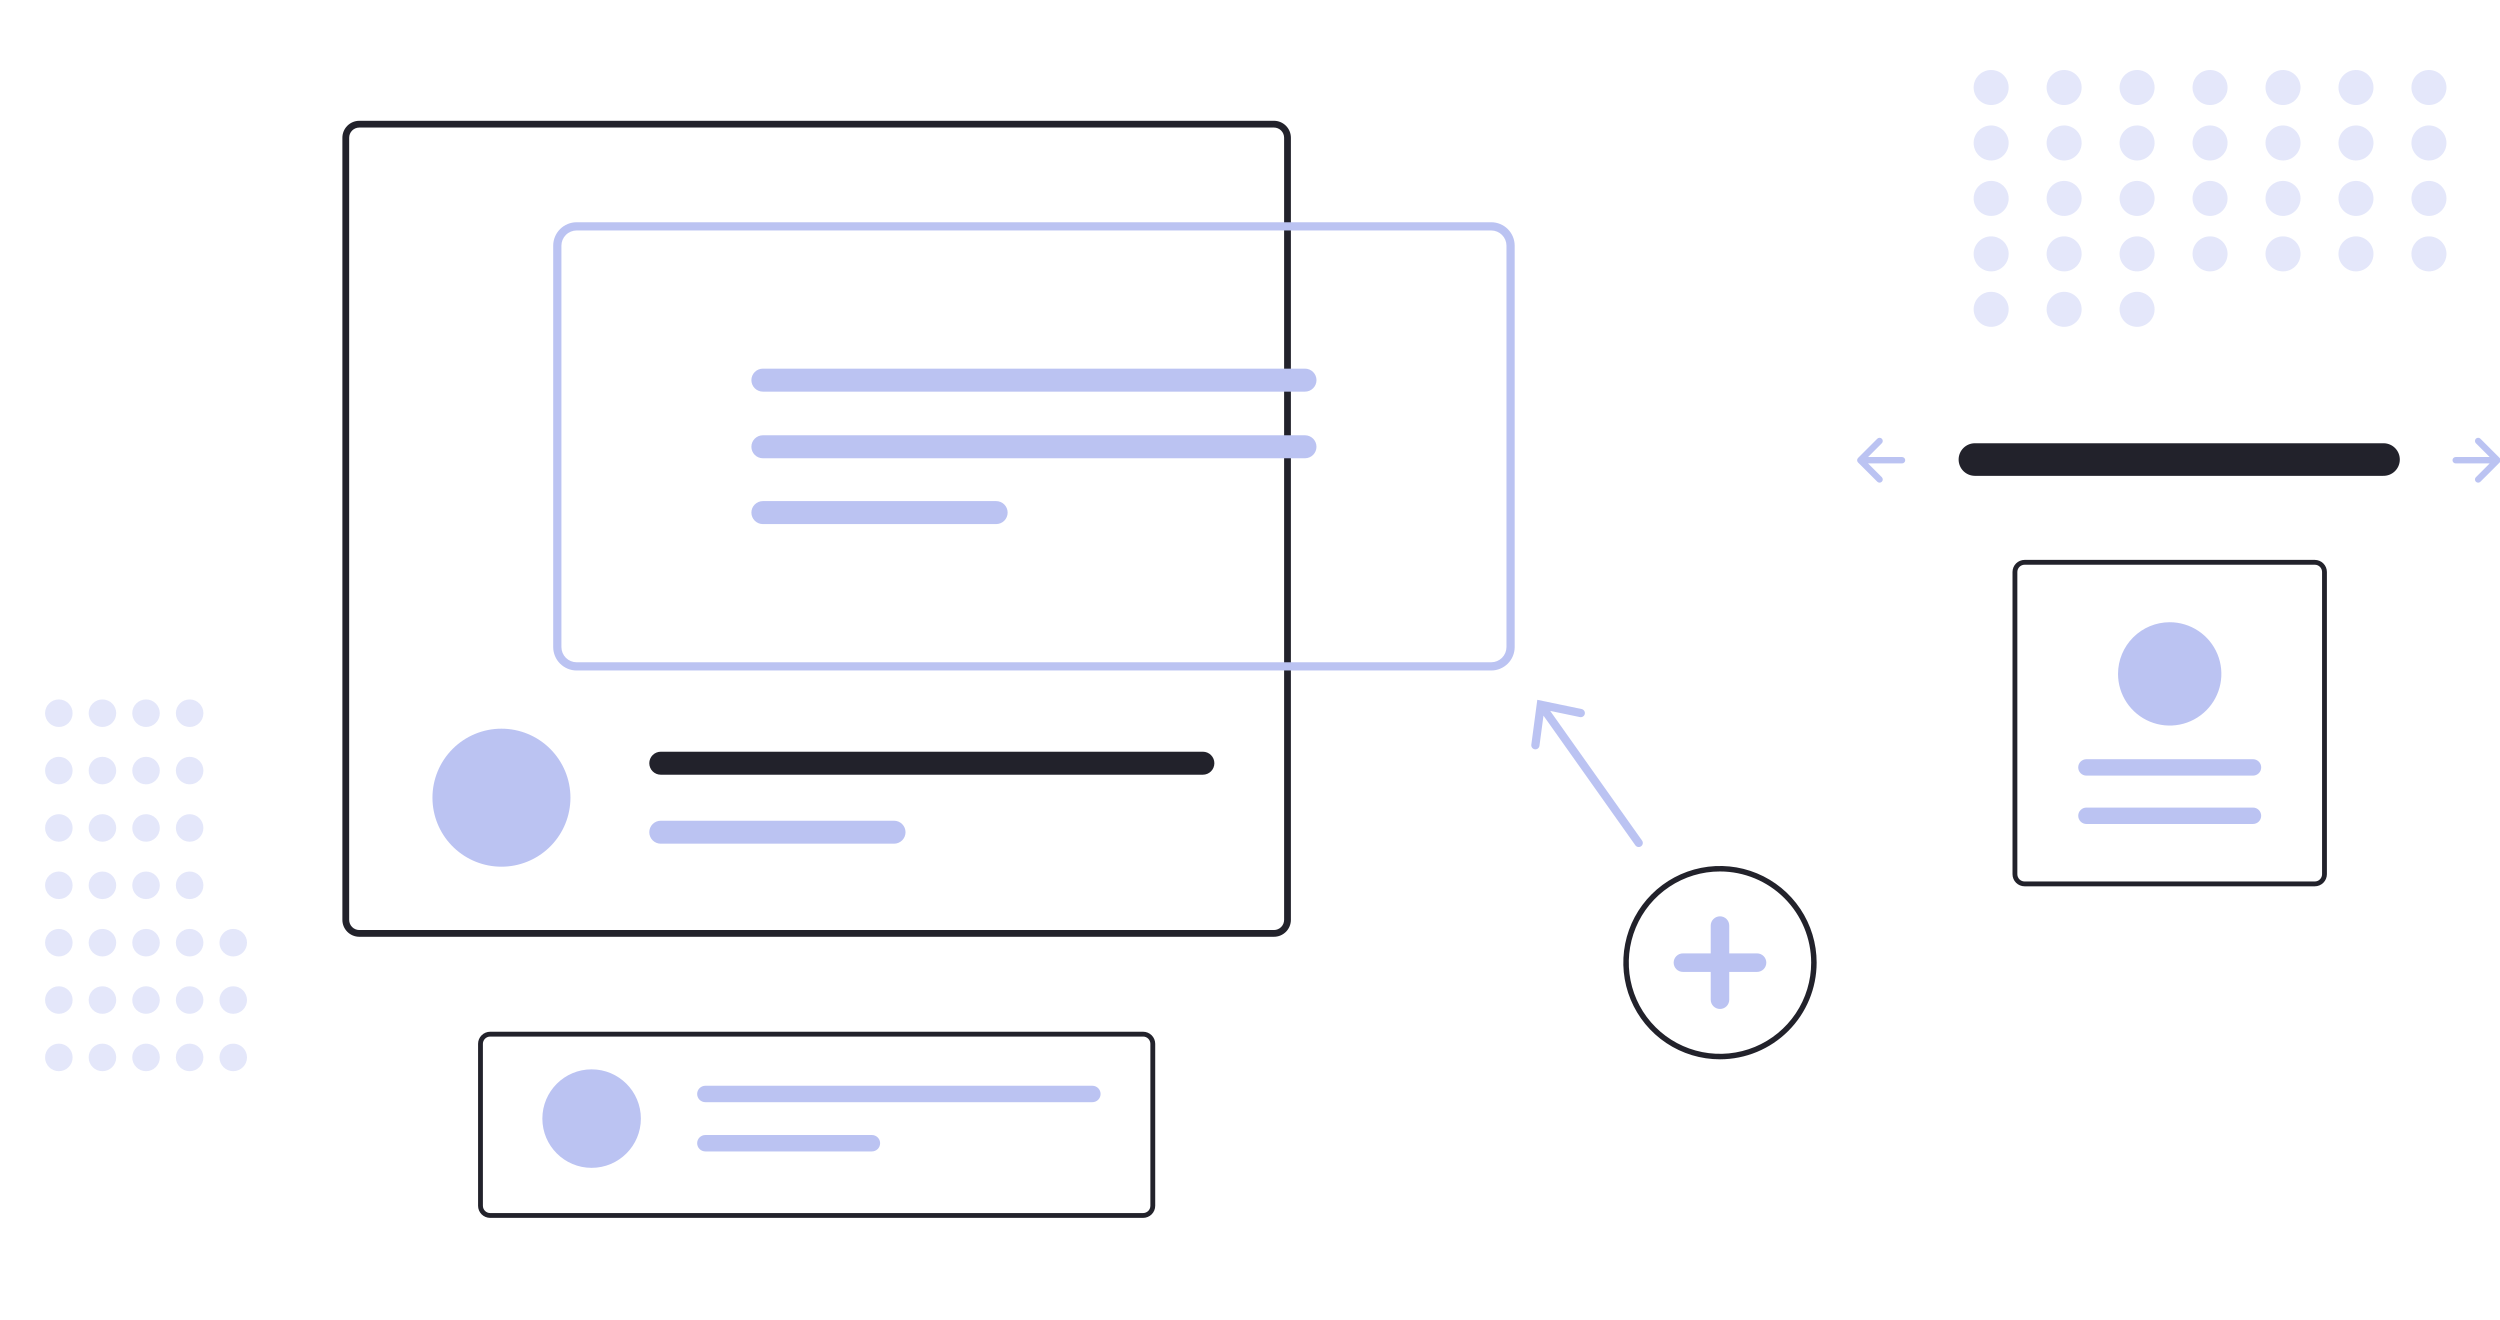 <svg width="570" height="301" viewBox="0 0 570 301" fill="none" xmlns="http://www.w3.org/2000/svg">
<g clip-path="url(#clip0_284_1028)">
<path d="M450.221 101.061C449.246 101.077 448.316 101.475 447.633 102.17C446.949 102.865 446.566 103.801 446.566 104.776C446.566 105.751 446.949 106.687 447.633 107.382C448.316 108.077 449.246 108.475 450.221 108.491H543.376C543.865 108.5 544.35 108.412 544.804 108.233C545.258 108.054 545.673 107.787 546.024 107.448C546.375 107.108 546.656 106.703 546.85 106.255C547.045 105.807 547.149 105.325 547.157 104.837C547.165 104.349 547.077 103.864 546.897 103.41C546.717 102.956 546.45 102.541 546.11 102.191C545.771 101.84 545.365 101.56 544.917 101.366C544.469 101.172 543.987 101.068 543.498 101.061C543.458 101.06 543.417 101.06 543.376 101.061H450.221Z" fill="#22222B"/>
<path d="M564.502 100.026C564.434 100.094 564.38 100.175 564.343 100.263C564.307 100.352 564.288 100.447 564.288 100.543C564.288 100.639 564.307 100.734 564.343 100.823C564.38 100.912 564.434 100.992 564.502 101.06L567.64 104.199H559.901C559.707 104.199 559.521 104.276 559.384 104.413C559.247 104.55 559.17 104.736 559.17 104.93C559.17 105.124 559.247 105.31 559.384 105.447C559.521 105.584 559.707 105.661 559.901 105.661H567.64L564.502 108.799C564.434 108.867 564.38 108.948 564.343 109.037C564.307 109.125 564.288 109.22 564.288 109.316C564.288 109.412 564.307 109.507 564.343 109.596C564.38 109.685 564.434 109.765 564.502 109.833C564.57 109.901 564.65 109.955 564.739 109.992C564.828 110.029 564.923 110.047 565.019 110.047C565.115 110.047 565.21 110.029 565.299 109.992C565.387 109.955 565.468 109.901 565.536 109.833L569.922 105.447C570.06 105.31 570.137 105.124 570.137 104.93C570.137 104.736 570.06 104.55 569.922 104.413L565.536 100.026C565.468 99.958 565.387 99.904 565.299 99.868C565.21 99.831 565.115 99.812 565.019 99.812C564.923 99.812 564.828 99.831 564.739 99.868C564.65 99.904 564.57 99.958 564.502 100.026Z" fill="#BBC3F2"/>
<path d="M429.056 100.026C429.124 100.094 429.178 100.175 429.215 100.263C429.251 100.352 429.27 100.447 429.27 100.543C429.27 100.639 429.251 100.734 429.215 100.823C429.178 100.912 429.124 100.992 429.056 101.06L425.918 104.199H433.657C433.753 104.198 433.848 104.217 433.937 104.254C434.026 104.29 434.107 104.344 434.175 104.412C434.243 104.48 434.297 104.561 434.334 104.649C434.371 104.738 434.39 104.834 434.39 104.93C434.39 105.026 434.371 105.121 434.334 105.21C434.297 105.299 434.243 105.38 434.175 105.447C434.107 105.515 434.026 105.569 433.937 105.606C433.848 105.642 433.753 105.661 433.657 105.661H425.918L429.056 108.799C429.193 108.936 429.27 109.122 429.27 109.316C429.27 109.51 429.193 109.696 429.056 109.833C428.919 109.97 428.733 110.047 428.539 110.047C428.345 110.047 428.159 109.97 428.022 109.833L423.635 105.447C423.498 105.31 423.421 105.124 423.421 104.93C423.421 104.736 423.498 104.55 423.635 104.413L428.022 100.026C428.09 99.958 428.171 99.904 428.259 99.868C428.348 99.831 428.443 99.812 428.539 99.812C428.635 99.812 428.73 99.831 428.819 99.868C428.908 99.904 428.988 99.958 429.056 100.026Z" fill="#BBC3F2"/>
<g opacity="0.4">
<path d="M453.983 23.947C456.188 23.947 457.975 22.159 457.975 19.954C457.975 17.749 456.188 15.961 453.983 15.961C451.777 15.961 449.99 17.749 449.99 19.954C449.99 22.159 451.777 23.947 453.983 23.947Z" fill="#BBC3F2"/>
<path d="M470.619 23.947C472.824 23.947 474.612 22.159 474.612 19.954C474.612 17.749 472.824 15.961 470.619 15.961C468.414 15.961 466.626 17.749 466.626 19.954C466.626 22.159 468.414 23.947 470.619 23.947Z" fill="#BBC3F2"/>
<path d="M487.255 23.947C489.46 23.947 491.248 22.159 491.248 19.954C491.248 17.749 489.46 15.961 487.255 15.961C485.05 15.961 483.263 17.749 483.263 19.954C483.263 22.159 485.05 23.947 487.255 23.947Z" fill="#BBC3F2"/>
<path d="M503.892 23.947C506.097 23.947 507.884 22.159 507.884 19.954C507.884 17.749 506.097 15.961 503.892 15.961C501.686 15.961 499.899 17.749 499.899 19.954C499.899 22.159 501.686 23.947 503.892 23.947Z" fill="#BBC3F2"/>
<path d="M520.528 23.947C522.733 23.947 524.521 22.159 524.521 19.954C524.521 17.749 522.733 15.961 520.528 15.961C518.323 15.961 516.535 17.749 516.535 19.954C516.535 22.159 518.323 23.947 520.528 23.947Z" fill="#BBC3F2"/>
<path d="M537.164 23.947C539.369 23.947 541.157 22.159 541.157 19.954C541.157 17.749 539.369 15.961 537.164 15.961C534.959 15.961 533.172 17.749 533.172 19.954C533.172 22.159 534.959 23.947 537.164 23.947Z" fill="#BBC3F2"/>
<path d="M553.8 23.947C556.005 23.947 557.793 22.159 557.793 19.954C557.793 17.749 556.005 15.961 553.8 15.961C551.595 15.961 549.808 17.749 549.808 19.954C549.808 22.159 551.595 23.947 553.8 23.947Z" fill="#BBC3F2"/>
<path d="M453.983 36.59C456.188 36.59 457.975 34.803 457.975 32.598C457.975 30.392 456.188 28.605 453.983 28.605C451.777 28.605 449.99 30.392 449.99 32.598C449.99 34.803 451.777 36.59 453.983 36.59Z" fill="#BBC3F2"/>
<path d="M470.619 36.59C472.824 36.59 474.612 34.803 474.612 32.598C474.612 30.392 472.824 28.605 470.619 28.605C468.414 28.605 466.626 30.392 466.626 32.598C466.626 34.803 468.414 36.59 470.619 36.59Z" fill="#BBC3F2"/>
<path d="M487.255 36.59C489.46 36.59 491.248 34.803 491.248 32.598C491.248 30.392 489.46 28.605 487.255 28.605C485.05 28.605 483.263 30.392 483.263 32.598C483.263 34.803 485.05 36.59 487.255 36.59Z" fill="#BBC3F2"/>
<path d="M503.892 36.59C506.097 36.59 507.884 34.803 507.884 32.598C507.884 30.392 506.097 28.605 503.892 28.605C501.686 28.605 499.899 30.392 499.899 32.598C499.899 34.803 501.686 36.59 503.892 36.59Z" fill="#BBC3F2"/>
<path d="M520.528 36.59C522.733 36.59 524.521 34.803 524.521 32.598C524.521 30.392 522.733 28.605 520.528 28.605C518.323 28.605 516.535 30.392 516.535 32.598C516.535 34.803 518.323 36.59 520.528 36.59Z" fill="#BBC3F2"/>
<path d="M537.164 36.59C539.369 36.59 541.157 34.803 541.157 32.598C541.157 30.392 539.369 28.605 537.164 28.605C534.959 28.605 533.172 30.392 533.172 32.598C533.172 34.803 534.959 36.59 537.164 36.59Z" fill="#BBC3F2"/>
<path d="M553.8 36.59C556.005 36.59 557.793 34.803 557.793 32.598C557.793 30.392 556.005 28.605 553.8 28.605C551.595 28.605 549.808 30.392 549.808 32.598C549.808 34.803 551.595 36.59 553.8 36.59Z" fill="#BBC3F2"/>
<path d="M453.983 49.234C456.188 49.234 457.975 47.446 457.975 45.241C457.975 43.036 456.188 41.248 453.983 41.248C451.777 41.248 449.99 43.036 449.99 45.241C449.99 47.446 451.777 49.234 453.983 49.234Z" fill="#BBC3F2"/>
<path d="M470.619 49.234C472.824 49.234 474.612 47.446 474.612 45.241C474.612 43.036 472.824 41.248 470.619 41.248C468.414 41.248 466.626 43.036 466.626 45.241C466.626 47.446 468.414 49.234 470.619 49.234Z" fill="#BBC3F2"/>
<path d="M487.255 49.234C489.46 49.234 491.248 47.446 491.248 45.241C491.248 43.036 489.46 41.248 487.255 41.248C485.05 41.248 483.263 43.036 483.263 45.241C483.263 47.446 485.05 49.234 487.255 49.234Z" fill="#BBC3F2"/>
<path d="M503.892 49.234C506.097 49.234 507.884 47.446 507.884 45.241C507.884 43.036 506.097 41.248 503.892 41.248C501.686 41.248 499.899 43.036 499.899 45.241C499.899 47.446 501.686 49.234 503.892 49.234Z" fill="#BBC3F2"/>
<path d="M520.528 49.234C522.733 49.234 524.521 47.446 524.521 45.241C524.521 43.036 522.733 41.248 520.528 41.248C518.323 41.248 516.535 43.036 516.535 45.241C516.535 47.446 518.323 49.234 520.528 49.234Z" fill="#BBC3F2"/>
<path d="M537.164 49.234C539.369 49.234 541.157 47.446 541.157 45.241C541.157 43.036 539.369 41.248 537.164 41.248C534.959 41.248 533.172 43.036 533.172 45.241C533.172 47.446 534.959 49.234 537.164 49.234Z" fill="#BBC3F2"/>
<path d="M553.8 49.234C556.005 49.234 557.793 47.446 557.793 45.241C557.793 43.036 556.005 41.248 553.8 41.248C551.595 41.248 549.808 43.036 549.808 45.241C549.808 47.446 551.595 49.234 553.8 49.234Z" fill="#BBC3F2"/>
<path d="M453.983 61.877C456.188 61.877 457.975 60.09 457.975 57.885C457.975 55.679 456.188 53.892 453.983 53.892C451.777 53.892 449.99 55.679 449.99 57.885C449.99 60.09 451.777 61.877 453.983 61.877Z" fill="#BBC3F2"/>
<path d="M470.619 61.877C472.824 61.877 474.612 60.09 474.612 57.885C474.612 55.679 472.824 53.892 470.619 53.892C468.414 53.892 466.626 55.679 466.626 57.885C466.626 60.09 468.414 61.877 470.619 61.877Z" fill="#BBC3F2"/>
<path d="M453.983 74.521C456.188 74.521 457.975 72.733 457.975 70.528C457.975 68.323 456.188 66.535 453.983 66.535C451.777 66.535 449.99 68.323 449.99 70.528C449.99 72.733 451.777 74.521 453.983 74.521Z" fill="#BBC3F2"/>
<path d="M470.619 74.521C472.824 74.521 474.612 72.733 474.612 70.528C474.612 68.323 472.824 66.535 470.619 66.535C468.414 66.535 466.626 68.323 466.626 70.528C466.626 72.733 468.414 74.521 470.619 74.521Z" fill="#BBC3F2"/>
<path d="M487.255 74.521C489.46 74.521 491.248 72.733 491.248 70.528C491.248 68.323 489.46 66.535 487.255 66.535C485.05 66.535 483.263 68.323 483.263 70.528C483.263 72.733 485.05 74.521 487.255 74.521Z" fill="#BBC3F2"/>
<path d="M487.255 61.877C489.46 61.877 491.248 60.09 491.248 57.885C491.248 55.679 489.46 53.892 487.255 53.892C485.05 53.892 483.263 55.679 483.263 57.885C483.263 60.09 485.05 61.877 487.255 61.877Z" fill="#BBC3F2"/>
<path d="M503.892 61.877C506.097 61.877 507.884 60.09 507.884 57.885C507.884 55.679 506.097 53.892 503.892 53.892C501.686 53.892 499.899 55.679 499.899 57.885C499.899 60.09 501.686 61.877 503.892 61.877Z" fill="#BBC3F2"/>
<path d="M520.528 61.877C522.733 61.877 524.521 60.09 524.521 57.885C524.521 55.679 522.733 53.892 520.528 53.892C518.323 53.892 516.535 55.679 516.535 57.885C516.535 60.09 518.323 61.877 520.528 61.877Z" fill="#BBC3F2"/>
<path d="M537.164 61.877C539.369 61.877 541.157 60.09 541.157 57.885C541.157 55.679 539.369 53.892 537.164 53.892C534.959 53.892 533.172 55.679 533.172 57.885C533.172 60.09 534.959 61.877 537.164 61.877Z" fill="#BBC3F2"/>
<path d="M553.8 61.877C556.005 61.877 557.793 60.09 557.793 57.885C557.793 55.679 556.005 53.892 553.8 53.892C551.595 53.892 549.808 55.679 549.808 57.885C549.808 60.09 551.595 61.877 553.8 61.877Z" fill="#BBC3F2"/>
</g>
<path d="M461.609 127.656H527.775C528.506 127.657 529.207 127.948 529.724 128.465C530.24 128.981 530.531 129.682 530.532 130.413V199.323C530.531 200.054 530.24 200.754 529.724 201.271C529.207 201.788 528.506 202.079 527.775 202.08H461.609C460.878 202.079 460.177 201.788 459.66 201.271C459.143 200.754 458.853 200.054 458.852 199.323V130.413C458.853 129.682 459.143 128.981 459.66 128.465C460.177 127.948 460.878 127.657 461.609 127.656ZM527.775 200.977C528.214 200.976 528.634 200.802 528.944 200.492C529.254 200.182 529.429 199.761 529.429 199.323V130.413C529.429 129.974 529.254 129.554 528.944 129.244C528.634 128.934 528.214 128.759 527.775 128.759H461.609C461.17 128.759 460.75 128.934 460.44 129.244C460.129 129.554 459.955 129.974 459.954 130.413V199.323C459.955 199.761 460.129 200.182 460.44 200.492C460.75 200.802 461.17 200.976 461.609 200.977H527.775Z" fill="#22222B"/>
<path d="M513.676 187.869C514.173 187.869 514.649 187.672 515 187.321C515.351 186.97 515.548 186.494 515.548 185.998C515.548 185.501 515.351 185.025 515 184.674C514.649 184.323 514.173 184.126 513.676 184.126H475.708C475.211 184.126 474.735 184.323 474.384 184.674C474.033 185.025 473.836 185.501 473.836 185.998C473.836 186.494 474.033 186.97 474.384 187.321C474.735 187.672 475.211 187.869 475.708 187.869H513.676Z" fill="#BBC3F2"/>
<path d="M513.676 176.842C513.923 176.842 514.166 176.794 514.394 176.7C514.621 176.606 514.828 176.468 515.002 176.295C515.176 176.121 515.315 175.914 515.409 175.687C515.503 175.46 515.552 175.216 515.552 174.97C515.552 174.724 515.503 174.48 515.409 174.253C515.315 174.025 515.176 173.819 515.002 173.645C514.828 173.471 514.621 173.333 514.394 173.24C514.166 173.146 513.923 173.098 513.676 173.098H475.708C475.461 173.098 475.218 173.146 474.99 173.24C474.763 173.333 474.556 173.471 474.382 173.645C474.208 173.819 474.069 174.025 473.975 174.253C473.881 174.48 473.832 174.724 473.832 174.97C473.832 175.216 473.881 175.46 473.975 175.687C474.069 175.914 474.208 176.121 474.382 176.295C474.556 176.468 474.763 176.606 474.99 176.7C475.218 176.794 475.461 176.842 475.708 176.842H513.676Z" fill="#BBC3F2"/>
<path d="M494.692 141.866C497.022 141.866 499.3 142.557 501.237 143.852C503.175 145.147 504.685 146.987 505.577 149.139C506.468 151.292 506.702 153.661 506.247 155.946C505.792 158.232 504.67 160.331 503.023 161.979C501.375 163.626 499.276 164.749 496.99 165.203C494.705 165.658 492.336 165.424 490.183 164.533C488.031 163.641 486.19 162.131 484.896 160.193C483.601 158.256 482.91 155.978 482.91 153.648C482.914 150.524 484.156 147.53 486.365 145.321C488.574 143.112 491.568 141.87 494.692 141.866Z" fill="#BBC3F2"/>
<path d="M392.155 241.524C387.796 241.524 383.535 240.231 379.911 237.809C376.286 235.388 373.461 231.946 371.793 227.918C370.125 223.891 369.689 219.46 370.539 215.184C371.389 210.909 373.488 206.982 376.571 203.899C379.653 200.817 383.58 198.718 387.856 197.868C392.131 197.017 396.562 197.454 400.59 199.122C404.617 200.79 408.059 203.615 410.481 207.239C412.903 210.864 414.195 215.125 414.195 219.484C414.189 225.327 411.864 230.929 407.733 235.061C403.601 239.193 397.999 241.517 392.155 241.524ZM392.155 198.694C388.043 198.694 384.024 199.913 380.605 202.198C377.186 204.482 374.521 207.729 372.948 211.528C371.374 215.327 370.962 219.507 371.765 223.54C372.567 227.573 374.547 231.277 377.455 234.185C380.362 237.092 384.067 239.072 388.099 239.875C392.132 240.677 396.313 240.265 400.111 238.692C403.91 237.118 407.157 234.453 409.442 231.034C411.726 227.615 412.946 223.596 412.946 219.484C412.939 213.972 410.747 208.688 406.849 204.79C402.952 200.892 397.667 198.7 392.155 198.694Z" fill="#22222B"/>
<path d="M400.606 217.372H394.268V211.034C394.268 210.474 394.046 209.937 393.65 209.54C393.253 209.144 392.716 208.922 392.156 208.922C391.596 208.922 391.058 209.144 390.662 209.54C390.266 209.937 390.043 210.474 390.043 211.034V217.372H383.706C383.146 217.372 382.608 217.594 382.212 217.99C381.816 218.386 381.594 218.924 381.594 219.484C381.594 220.044 381.816 220.582 382.212 220.978C382.608 221.374 383.146 221.596 383.706 221.596H390.043V227.934C390.043 228.494 390.266 229.031 390.662 229.428C391.058 229.824 391.596 230.046 392.156 230.046C392.716 230.046 393.253 229.824 393.65 229.428C394.046 229.031 394.268 228.494 394.268 227.934V221.596H400.606C401.166 221.596 401.703 221.374 402.099 220.978C402.496 220.582 402.718 220.044 402.718 219.484C402.718 218.924 402.496 218.386 402.099 217.99C401.703 217.594 401.166 217.372 400.606 217.372Z" fill="#BBC3F2"/>
<g opacity="0.4">
<path d="M13.415 244.23C15.149 244.23 16.554 242.824 16.554 241.09C16.554 239.357 15.149 237.951 13.415 237.951C11.681 237.951 10.276 239.357 10.276 241.09C10.276 242.824 11.681 244.23 13.415 244.23Z" fill="#BBC3F2"/>
<path d="M13.415 231.15C15.149 231.15 16.554 229.744 16.554 228.011C16.554 226.277 15.149 224.872 13.415 224.872C11.681 224.872 10.276 226.277 10.276 228.011C10.276 229.744 11.681 231.15 13.415 231.15Z" fill="#BBC3F2"/>
<path d="M13.415 218.07C15.149 218.07 16.554 216.665 16.554 214.931C16.554 213.197 15.149 211.792 13.415 211.792C11.681 211.792 10.276 213.197 10.276 214.931C10.276 216.665 11.681 218.07 13.415 218.07Z" fill="#BBC3F2"/>
<path d="M13.415 204.99C15.149 204.99 16.554 203.585 16.554 201.851C16.554 200.117 15.149 198.712 13.415 198.712C11.681 198.712 10.276 200.117 10.276 201.851C10.276 203.585 11.681 204.99 13.415 204.99Z" fill="#BBC3F2"/>
<path d="M13.415 191.91C15.149 191.91 16.554 190.505 16.554 188.771C16.554 187.037 15.149 185.632 13.415 185.632C11.681 185.632 10.276 187.037 10.276 188.771C10.276 190.505 11.681 191.91 13.415 191.91Z" fill="#BBC3F2"/>
<path d="M13.415 178.83C15.149 178.83 16.554 177.425 16.554 175.691C16.554 173.957 15.149 172.552 13.415 172.552C11.681 172.552 10.276 173.957 10.276 175.691C10.276 177.425 11.681 178.83 13.415 178.83Z" fill="#BBC3F2"/>
<path d="M13.415 165.75C15.149 165.75 16.554 164.345 16.554 162.611C16.554 160.878 15.149 159.472 13.415 159.472C11.681 159.472 10.276 160.878 10.276 162.611C10.276 164.345 11.681 165.75 13.415 165.75Z" fill="#BBC3F2"/>
<path d="M23.356 244.23C25.089 244.23 26.495 242.824 26.495 241.09C26.495 239.357 25.089 237.951 23.356 237.951C21.622 237.951 20.216 239.357 20.216 241.09C20.216 242.824 21.622 244.23 23.356 244.23Z" fill="#BBC3F2"/>
<path d="M23.356 231.15C25.089 231.15 26.495 229.744 26.495 228.011C26.495 226.277 25.089 224.872 23.356 224.872C21.622 224.872 20.216 226.277 20.216 228.011C20.216 229.744 21.622 231.15 23.356 231.15Z" fill="#BBC3F2"/>
<path d="M23.356 218.07C25.089 218.07 26.495 216.665 26.495 214.931C26.495 213.197 25.089 211.792 23.356 211.792C21.622 211.792 20.216 213.197 20.216 214.931C20.216 216.665 21.622 218.07 23.356 218.07Z" fill="#BBC3F2"/>
<path d="M23.356 204.99C25.089 204.99 26.495 203.585 26.495 201.851C26.495 200.117 25.089 198.712 23.356 198.712C21.622 198.712 20.216 200.117 20.216 201.851C20.216 203.585 21.622 204.99 23.356 204.99Z" fill="#BBC3F2"/>
<path d="M23.356 191.91C25.089 191.91 26.495 190.505 26.495 188.771C26.495 187.037 25.089 185.632 23.356 185.632C21.622 185.632 20.216 187.037 20.216 188.771C20.216 190.505 21.622 191.91 23.356 191.91Z" fill="#BBC3F2"/>
<path d="M23.356 178.83C25.089 178.83 26.495 177.425 26.495 175.691C26.495 173.957 25.089 172.552 23.356 172.552C21.622 172.552 20.216 173.957 20.216 175.691C20.216 177.425 21.622 178.83 23.356 178.83Z" fill="#BBC3F2"/>
<path d="M23.356 165.75C25.089 165.75 26.495 164.345 26.495 162.611C26.495 160.878 25.089 159.472 23.356 159.472C21.622 159.472 20.216 160.878 20.216 162.611C20.216 164.345 21.622 165.75 23.356 165.75Z" fill="#BBC3F2"/>
<path d="M33.297 244.23C35.03 244.23 36.436 242.824 36.436 241.09C36.436 239.357 35.03 237.951 33.297 237.951C31.563 237.951 30.157 239.357 30.157 241.09C30.157 242.824 31.563 244.23 33.297 244.23Z" fill="#BBC3F2"/>
<path d="M33.297 231.15C35.03 231.15 36.436 229.744 36.436 228.011C36.436 226.277 35.03 224.872 33.297 224.872C31.563 224.872 30.157 226.277 30.157 228.011C30.157 229.744 31.563 231.15 33.297 231.15Z" fill="#BBC3F2"/>
<path d="M33.297 218.07C35.03 218.07 36.436 216.665 36.436 214.931C36.436 213.197 35.03 211.792 33.297 211.792C31.563 211.792 30.157 213.197 30.157 214.931C30.157 216.665 31.563 218.07 33.297 218.07Z" fill="#BBC3F2"/>
<path d="M33.297 204.99C35.03 204.99 36.436 203.585 36.436 201.851C36.436 200.117 35.03 198.712 33.297 198.712C31.563 198.712 30.157 200.117 30.157 201.851C30.157 203.585 31.563 204.99 33.297 204.99Z" fill="#BBC3F2"/>
<path d="M33.297 191.91C35.03 191.91 36.436 190.505 36.436 188.771C36.436 187.037 35.03 185.632 33.297 185.632C31.563 185.632 30.157 187.037 30.157 188.771C30.157 190.505 31.563 191.91 33.297 191.91Z" fill="#BBC3F2"/>
<path d="M33.297 178.83C35.03 178.83 36.436 177.425 36.436 175.691C36.436 173.957 35.03 172.552 33.297 172.552C31.563 172.552 30.157 173.957 30.157 175.691C30.157 177.425 31.563 178.83 33.297 178.83Z" fill="#BBC3F2"/>
<path d="M33.297 165.75C35.03 165.75 36.436 164.345 36.436 162.611C36.436 160.878 35.03 159.472 33.297 159.472C31.563 159.472 30.157 160.878 30.157 162.611C30.157 164.345 31.563 165.75 33.297 165.75Z" fill="#BBC3F2"/>
<path d="M43.237 244.23C44.971 244.23 46.376 242.824 46.376 241.09C46.376 239.357 44.971 237.951 43.237 237.951C41.503 237.951 40.098 239.357 40.098 241.09C40.098 242.824 41.503 244.23 43.237 244.23Z" fill="#BBC3F2"/>
<path d="M43.237 231.15C44.971 231.15 46.376 229.744 46.376 228.011C46.376 226.277 44.971 224.872 43.237 224.872C41.503 224.872 40.098 226.277 40.098 228.011C40.098 229.744 41.503 231.15 43.237 231.15Z" fill="#BBC3F2"/>
<path d="M53.178 244.23C54.912 244.23 56.317 242.824 56.317 241.09C56.317 239.357 54.912 237.951 53.178 237.951C51.444 237.951 50.039 239.357 50.039 241.09C50.039 242.824 51.444 244.23 53.178 244.23Z" fill="#BBC3F2"/>
<path d="M53.178 231.15C54.912 231.15 56.317 229.744 56.317 228.011C56.317 226.277 54.912 224.872 53.178 224.872C51.444 224.872 50.039 226.277 50.039 228.011C50.039 229.744 51.444 231.15 53.178 231.15Z" fill="#BBC3F2"/>
<path d="M53.178 218.07C54.912 218.07 56.317 216.665 56.317 214.931C56.317 213.197 54.912 211.792 53.178 211.792C51.444 211.792 50.039 213.197 50.039 214.931C50.039 216.665 51.444 218.07 53.178 218.07Z" fill="#BBC3F2"/>
<path d="M43.237 218.07C44.971 218.07 46.376 216.665 46.376 214.931C46.376 213.197 44.971 211.792 43.237 211.792C41.503 211.792 40.098 213.197 40.098 214.931C40.098 216.665 41.503 218.07 43.237 218.07Z" fill="#BBC3F2"/>
<path d="M43.237 204.99C44.971 204.99 46.376 203.585 46.376 201.851C46.376 200.117 44.971 198.712 43.237 198.712C41.503 198.712 40.098 200.117 40.098 201.851C40.098 203.585 41.503 204.99 43.237 204.99Z" fill="#BBC3F2"/>
<path d="M43.237 191.91C44.971 191.91 46.376 190.505 46.376 188.771C46.376 187.037 44.971 185.632 43.237 185.632C41.503 185.632 40.098 187.037 40.098 188.771C40.098 190.505 41.503 191.91 43.237 191.91Z" fill="#BBC3F2"/>
<path d="M43.237 178.83C44.971 178.83 46.376 177.425 46.376 175.691C46.376 173.957 44.971 172.552 43.237 172.552C41.503 172.552 40.098 173.957 40.098 175.691C40.098 177.425 41.503 178.83 43.237 178.83Z" fill="#BBC3F2"/>
<path d="M43.237 165.75C44.971 165.75 46.376 164.345 46.376 162.611C46.376 160.878 44.971 159.472 43.237 159.472C41.503 159.472 40.098 160.878 40.098 162.611C40.098 164.345 41.503 165.75 43.237 165.75Z" fill="#BBC3F2"/>
</g>
<path d="M290.462 27.541H81.925C80.9 27.542 79.918 27.949 79.194 28.674C78.47 29.398 78.063 30.38 78.062 31.404V209.725C78.063 210.749 78.47 211.731 79.194 212.455C79.918 213.179 80.9 213.587 81.925 213.588H290.462C291.487 213.587 292.469 213.179 293.193 212.455C293.917 211.731 294.324 210.749 294.325 209.725V31.404C294.324 30.38 293.917 29.398 293.193 28.674C292.469 27.949 291.487 27.542 290.462 27.541ZM292.777 209.725C292.777 210.339 292.533 210.929 292.099 211.364C291.665 211.799 291.077 212.045 290.462 212.047H81.925C81.31 212.046 80.72 211.801 80.286 211.365C79.852 210.93 79.609 210.34 79.61 209.725V31.404C79.609 30.789 79.852 30.199 80.286 29.763C80.72 29.328 81.31 29.083 81.925 29.082H290.462C291.077 29.084 291.665 29.329 292.099 29.765C292.533 30.2 292.777 30.789 292.777 31.404V209.725Z" fill="#22222B"/>
<path d="M130.061 181.881C130.061 182.156 130.053 182.43 130.039 182.698C129.829 186.722 128.082 190.513 125.159 193.287C122.236 196.061 118.36 197.608 114.33 197.608C110.3 197.608 106.424 196.061 103.501 193.287C100.578 190.513 98.831 186.722 98.621 182.698C98.607 182.43 98.599 182.156 98.599 181.881C98.598 179.814 99.004 177.767 99.794 175.858C100.584 173.948 101.742 172.213 103.203 170.751C104.664 169.289 106.399 168.13 108.308 167.339C110.217 166.547 112.263 166.14 114.33 166.14C116.397 166.14 118.443 166.547 120.352 167.339C122.261 168.13 123.996 169.289 125.457 170.751C126.917 172.213 128.076 173.948 128.866 175.858C129.656 177.767 130.062 179.814 130.061 181.881Z" fill="#BBC3F2"/>
<path d="M274.258 171.391H150.656C149.961 171.392 149.295 171.669 148.804 172.161C148.313 172.652 148.038 173.319 148.038 174.013C148.038 174.708 148.313 175.375 148.804 175.866C149.295 176.358 149.961 176.635 150.656 176.636H274.258C274.953 176.635 275.619 176.358 276.11 175.866C276.601 175.375 276.876 174.708 276.876 174.013C276.876 173.319 276.601 172.652 276.11 172.161C275.619 171.669 274.953 171.392 274.258 171.391Z" fill="#22222B"/>
<path d="M203.841 187.125H150.656C149.962 187.125 149.295 187.401 148.804 187.892C148.313 188.383 148.037 189.05 148.037 189.744C148.037 190.439 148.313 191.105 148.804 191.596C149.295 192.087 149.962 192.363 150.656 192.363H203.841C204.536 192.363 205.202 192.087 205.693 191.596C206.184 191.105 206.46 190.439 206.46 189.744C206.46 189.05 206.184 188.383 205.693 187.892C205.202 187.401 204.536 187.125 203.841 187.125Z" fill="#BBC3F2"/>
<path d="M340.007 152.872H131.47C130.054 152.87 128.696 152.307 127.694 151.305C126.693 150.304 126.13 148.946 126.128 147.53V56.013C126.13 54.597 126.693 53.239 127.695 52.238C128.696 51.236 130.054 50.673 131.47 50.671H340.007C341.423 50.673 342.781 51.236 343.782 52.238C344.783 53.239 345.347 54.597 345.348 56.013V147.53C345.347 148.946 344.783 150.304 343.782 151.305C342.781 152.307 341.423 152.87 340.007 152.872ZM131.47 52.546C130.551 52.547 129.669 52.913 129.019 53.563C128.369 54.213 128.004 55.094 128.003 56.013V147.53C128.004 148.449 128.369 149.33 129.019 149.98C129.669 150.63 130.551 150.996 131.47 150.997H340.007C340.926 150.996 341.807 150.63 342.457 149.98C343.107 149.33 343.473 148.449 343.474 147.53V56.013C343.473 55.094 343.107 54.213 342.457 53.563C341.807 52.913 340.926 52.547 340.007 52.546H131.47Z" fill="#BBC3F2"/>
<path d="M173.939 84.05C173.243 84.05 172.576 84.326 172.085 84.818C171.593 85.31 171.317 85.977 171.317 86.672C171.317 87.367 171.593 88.034 172.085 88.526C172.576 89.018 173.243 89.294 173.939 89.294H297.538C298.233 89.294 298.9 89.018 299.392 88.526C299.883 88.034 300.16 87.367 300.16 86.672C300.16 85.977 299.883 85.31 299.392 84.818C298.9 84.326 298.233 84.05 297.538 84.05H173.939Z" fill="#BBC3F2"/>
<path d="M173.939 99.242C173.243 99.242 172.576 99.518 172.085 100.01C171.593 100.501 171.317 101.168 171.317 101.864C171.317 102.559 171.593 103.226 172.085 103.718C172.576 104.209 173.243 104.485 173.939 104.485H297.538C298.233 104.484 298.898 104.208 299.389 103.716C299.88 103.225 300.156 102.558 300.156 101.864C300.156 101.169 299.88 100.503 299.389 100.011C298.898 99.52 298.233 99.243 297.538 99.242H173.939Z" fill="#BBC3F2"/>
<path d="M173.939 114.249C173.243 114.249 172.576 114.526 172.085 115.017C171.593 115.509 171.317 116.176 171.317 116.871C171.317 117.566 171.593 118.233 172.085 118.725C172.576 119.217 173.243 119.493 173.939 119.493H227.124C227.818 119.492 228.484 119.215 228.975 118.724C229.466 118.232 229.742 117.566 229.742 116.871C229.742 116.176 229.466 115.51 228.975 115.019C228.484 114.527 227.818 114.25 227.124 114.249H173.939Z" fill="#BBC3F2"/>
<path d="M374.389 191.645L353.444 162.085L360.224 163.498C360.345 163.523 360.469 163.524 360.59 163.501C360.711 163.478 360.826 163.432 360.929 163.364C361.033 163.297 361.121 163.209 361.191 163.108C361.26 163.006 361.309 162.891 361.334 162.771C361.359 162.65 361.36 162.526 361.337 162.405C361.314 162.284 361.267 162.168 361.2 162.065C361.132 161.962 361.045 161.874 360.943 161.804C360.842 161.735 360.727 161.686 360.607 161.661L350.503 159.558L349.139 169.787C349.122 169.909 349.13 170.034 349.161 170.153C349.193 170.272 349.247 170.384 349.322 170.482C349.397 170.58 349.491 170.663 349.597 170.725C349.704 170.787 349.822 170.827 349.944 170.843C350.067 170.86 350.191 170.852 350.31 170.82C350.429 170.788 350.541 170.733 350.639 170.658C350.737 170.583 350.819 170.489 350.881 170.382C350.942 170.275 350.982 170.157 350.998 170.035L351.913 163.166L372.859 192.729C372.931 192.829 373.021 192.914 373.125 192.98C373.229 193.045 373.345 193.09 373.467 193.11C373.588 193.131 373.712 193.128 373.832 193.1C373.952 193.073 374.066 193.022 374.166 192.951C374.266 192.88 374.352 192.79 374.417 192.686C374.483 192.582 374.527 192.466 374.548 192.344C374.569 192.223 374.565 192.099 374.538 191.979C374.51 191.859 374.46 191.745 374.389 191.645V191.645Z" fill="#BBC3F2"/>
<path d="M260.631 277.679H111.757C111.026 277.678 110.325 277.387 109.808 276.87C109.291 276.353 109 275.653 109 274.922V237.992C109 237.261 109.291 236.561 109.808 236.044C110.325 235.527 111.026 235.236 111.757 235.235H260.631C261.362 235.236 262.062 235.527 262.579 236.044C263.096 236.561 263.387 237.261 263.388 237.992V274.922C263.387 275.653 263.096 276.353 262.579 276.87C262.062 277.387 261.362 277.678 260.631 277.679ZM111.757 236.338C111.318 236.339 110.898 236.513 110.587 236.823C110.277 237.133 110.103 237.554 110.102 237.992V274.922C110.103 275.36 110.277 275.781 110.587 276.091C110.898 276.401 111.318 276.575 111.757 276.576H260.631C261.069 276.575 261.49 276.401 261.8 276.091C262.11 275.781 262.284 275.36 262.285 274.922V237.992C262.284 237.554 262.11 237.133 261.8 236.823C261.49 236.513 261.069 236.339 260.631 236.338H111.757Z" fill="#22222B"/>
<path d="M134.888 266.27C141.091 266.27 146.119 261.242 146.119 255.04C146.119 248.838 141.091 243.81 134.888 243.81C128.686 243.81 123.658 248.838 123.658 255.04C123.658 261.242 128.686 266.27 134.888 266.27Z" fill="#BBC3F2"/>
<path d="M160.825 247.553C160.579 247.553 160.335 247.601 160.108 247.695C159.88 247.789 159.673 247.926 159.499 248.1C159.325 248.274 159.187 248.481 159.092 248.708C158.998 248.935 158.95 249.179 158.95 249.425C158.95 249.671 158.998 249.915 159.092 250.142C159.187 250.369 159.325 250.576 159.499 250.75C159.673 250.924 159.88 251.061 160.108 251.155C160.335 251.249 160.579 251.297 160.825 251.297H249.063C249.559 251.297 250.035 251.099 250.386 250.748C250.737 250.397 250.934 249.921 250.934 249.425C250.934 248.929 250.737 248.452 250.386 248.101C250.035 247.75 249.559 247.553 249.063 247.553H160.825Z" fill="#BBC3F2"/>
<path d="M160.825 258.783C160.579 258.783 160.335 258.831 160.108 258.925C159.88 259.019 159.673 259.156 159.499 259.33C159.325 259.504 159.187 259.711 159.092 259.938C158.998 260.165 158.95 260.409 158.95 260.655C158.95 260.901 158.998 261.145 159.092 261.372C159.187 261.599 159.325 261.806 159.499 261.98C159.673 262.154 159.88 262.291 160.108 262.385C160.335 262.479 160.579 262.527 160.825 262.527H198.794C199.29 262.527 199.766 262.33 200.117 261.979C200.468 261.628 200.666 261.151 200.666 260.655C200.666 260.159 200.468 259.683 200.117 259.332C199.766 258.981 199.29 258.783 198.794 258.783H160.825Z" fill="#BBC3F2"/>
</g>
<defs>
<clipPath id="clip0_284_1028">
<rect width="570" height="301" fill="white"/>
</clipPath>
</defs>
</svg>
